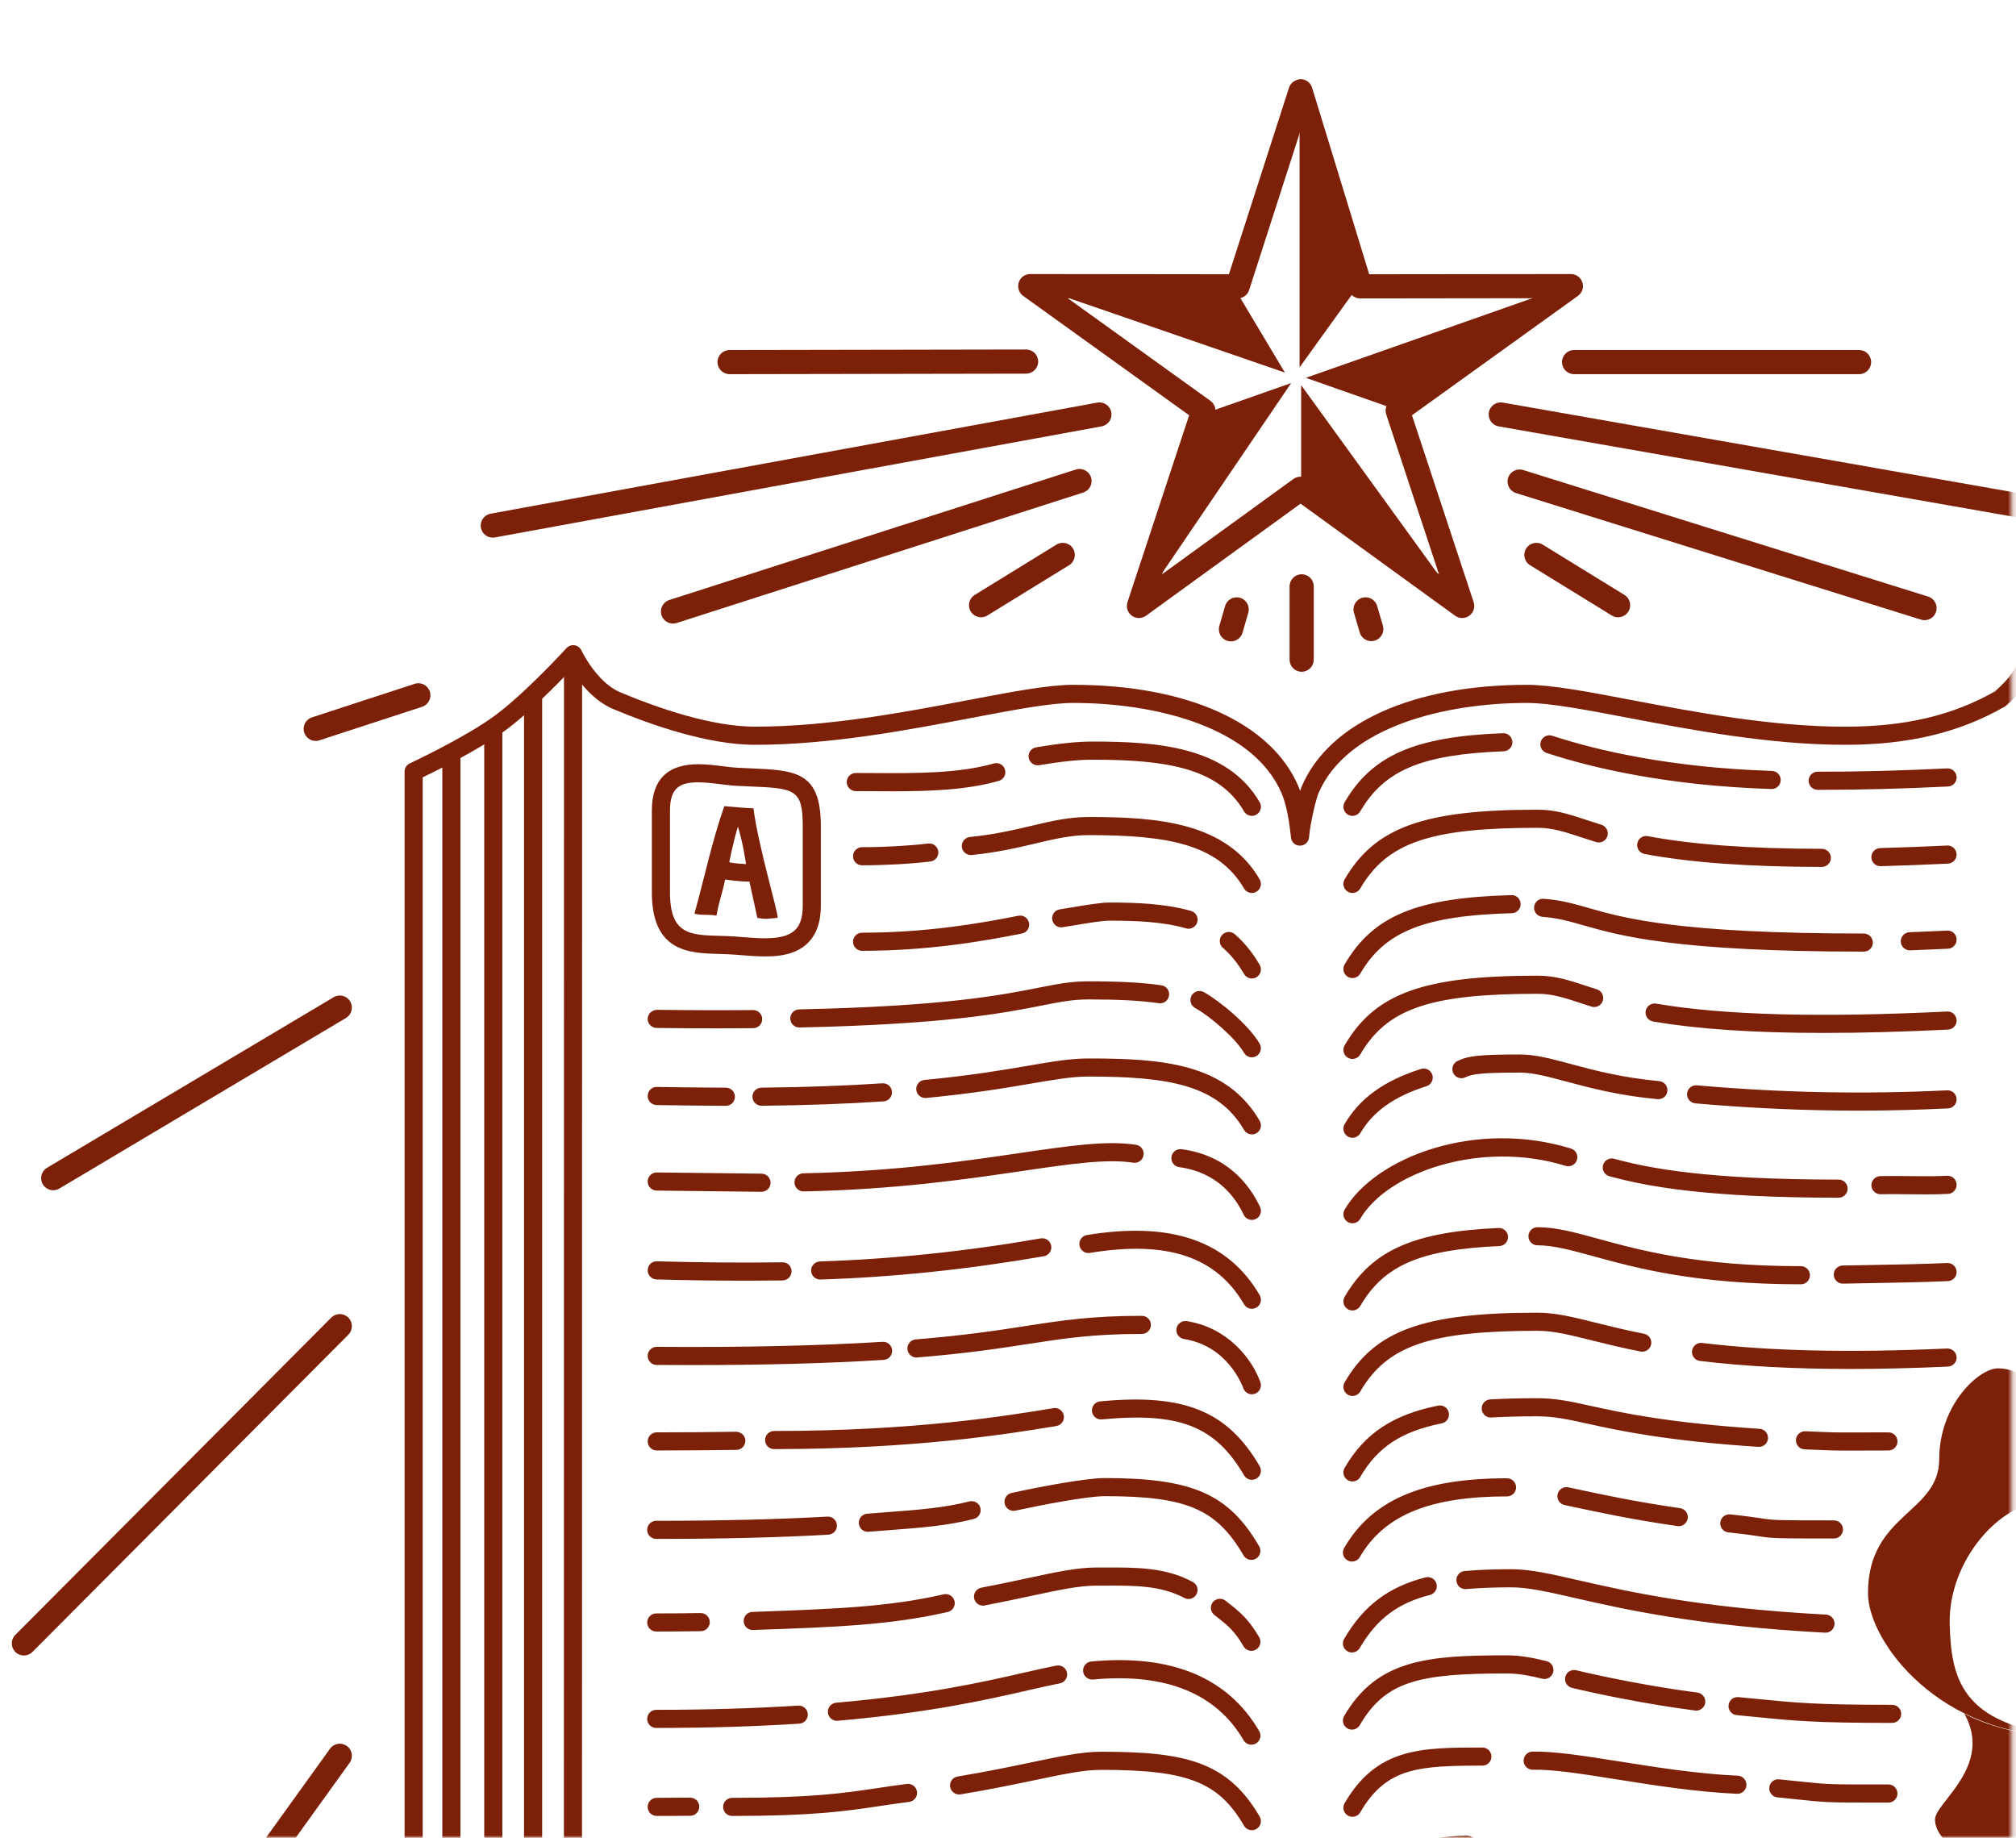 <svg width="373" height="340" viewBox="0 0 373 340" fill="none" xmlns="http://www.w3.org/2000/svg">
<mask id="mask0_2103_34" style="mask-type:luminance" maskUnits="userSpaceOnUse" x="0" y="0" width="373" height="340">
<path d="M372.211 0H0V340H372.211V0Z" fill="white"/>
</mask>
<g mask="url(#mask0_2103_34)">
<path d="M218.824 433.847H76.532C75.609 433.847 74.857 433.099 74.857 432.172V142.739C74.857 142.088 75.237 141.494 75.827 141.222C75.927 141.172 85.906 136.519 91.442 132.471C97.126 128.32 104.734 119.984 104.813 119.902C105.192 119.483 105.754 119.301 106.302 119.372C106.857 119.455 107.333 119.812 107.569 120.321C107.597 120.381 110.382 126.24 114.773 128.08C121.688 130.979 131.623 134.432 139.69 134.432C153.333 134.432 167.667 131.702 179.18 129.508C187.129 127.994 193.99 126.688 198.549 126.688C219.597 126.688 235.173 133.695 240.212 145.427C240.333 145.713 240.448 146.007 240.559 146.311C240.681 145.932 240.792 145.613 240.895 145.377C245.96 133.674 261.524 126.691 282.536 126.691C287.096 126.691 293.957 127.997 301.906 129.511C313.419 131.705 327.749 134.436 341.396 134.436C352.465 134.436 361.277 132.36 369.108 127.904C372.114 125.235 372.797 123.864 374.268 120.911C374.523 120.407 375.013 120.063 375.571 119.995C376.126 119.913 376.688 120.149 377.049 120.582C387.26 132.75 394.146 137.46 406.525 140.742C407.259 140.935 407.771 141.601 407.771 142.36V431.206C407.771 432.133 407.023 432.881 406.096 432.881H263.797C263.514 432.881 263.239 432.809 262.992 432.673C262.781 432.559 261.832 431.983 260.895 430.555H222.034C220.857 432.262 220.166 433.181 220.166 433.181C219.848 433.597 219.35 433.847 218.824 433.847ZM78.207 430.497H217.972C218.362 429.953 218.978 429.091 219.765 427.935C220.077 427.477 220.596 427.201 221.15 427.201H261.861C262.491 427.201 263.067 427.555 263.353 428.117C263.726 428.847 264.112 429.291 264.363 429.527H404.414V143.637C392.679 140.348 385.635 135.646 376.101 124.644C375.027 126.598 373.853 128.173 371.187 130.528C371.101 130.603 371.012 130.667 370.911 130.725C362.512 135.542 353.131 137.786 341.385 137.786C327.424 137.786 312.922 135.023 301.269 132.804C293.488 131.322 286.77 130.041 282.526 130.041C267.369 130.041 249.277 134.418 243.959 146.708C243.526 147.714 242.391 152.324 242.202 154.89C242.137 155.752 241.425 156.425 240.563 156.439C239.646 156.472 238.959 155.806 238.866 154.947C238.605 152.567 238.143 149.131 237.123 146.751C231.83 134.432 213.72 130.041 198.539 130.041C194.297 130.041 187.576 131.322 179.799 132.804C168.146 135.023 153.644 137.786 139.683 137.786C131.057 137.786 120.668 134.193 113.474 131.176C109.777 129.629 107.118 126.133 105.701 123.857C103.106 126.591 97.809 131.97 93.414 135.184C88.593 138.706 80.913 142.507 78.204 143.806V430.497H78.207Z" fill="#7C2007"/>
<path d="M240.924 529.201C239.696 529.201 238.698 528.21 238.691 526.982L238.601 514.037C238.594 512.806 239.585 511.797 240.82 511.789C240.824 511.789 240.831 511.789 240.835 511.789C242.062 511.789 243.061 512.781 243.068 514.008L243.157 526.953C243.164 528.185 242.173 529.194 240.938 529.201C240.935 529.201 240.928 529.201 240.924 529.201ZM153.301 494.693C153.029 494.693 152.753 494.643 152.485 494.535C151.336 494.084 150.774 492.789 151.221 491.64L159.66 470.166C160.111 469.017 161.411 468.452 162.556 468.903C163.705 469.354 164.27 470.649 163.819 471.798L155.38 493.272C155.033 494.156 154.192 494.693 153.301 494.693ZM328.547 494.22C327.667 494.22 326.829 493.694 326.479 492.828L322.409 482.832C321.944 481.691 322.495 480.388 323.637 479.923C324.775 479.464 326.081 480.005 326.547 481.15L330.616 491.146C331.081 492.288 330.53 493.591 329.388 494.056C329.113 494.167 328.83 494.22 328.547 494.22ZM70.724 458.953C70.337 458.953 69.951 458.853 69.593 458.646C68.53 458.023 68.175 456.652 68.798 455.589L75.68 443.879C76.307 442.812 77.674 442.462 78.737 443.084C79.8 443.707 80.158 445.078 79.531 446.141L72.649 457.851C72.234 458.56 71.49 458.953 70.724 458.953ZM410.355 454.372C409.564 454.372 408.798 453.95 408.394 453.209L403.652 444.53C403.061 443.446 403.458 442.089 404.539 441.499C405.62 440.905 406.976 441.306 407.571 442.387L412.313 451.065C412.903 452.15 412.506 453.506 411.425 454.097C411.085 454.283 410.72 454.372 410.355 454.372ZM240.924 451.66C239.7 451.66 238.705 450.675 238.691 449.451L238.601 441.545C238.587 440.311 239.575 439.301 240.809 439.287C240.82 439.287 240.827 439.287 240.835 439.287C242.059 439.287 243.053 440.271 243.068 441.495L243.157 449.401C243.172 450.636 242.184 451.645 240.949 451.66C240.942 451.66 240.931 451.66 240.924 451.66ZM21.474 384.583C21.023 384.583 20.565 384.447 20.171 384.161C19.169 383.441 18.943 382.045 19.663 381.043L61.06 323.512C61.78 322.51 63.176 322.284 64.178 323.004C65.18 323.723 65.405 325.119 64.686 326.121L23.288 383.652C22.855 384.261 22.168 384.583 21.474 384.583ZM466.065 378.033C465.41 378.033 464.762 377.747 464.318 377.196L460.564 372.504C459.795 371.541 459.948 370.135 460.911 369.365C461.874 368.592 463.28 368.75 464.05 369.712L467.804 374.404C468.574 375.367 468.42 376.774 467.457 377.543C467.049 377.872 466.555 378.033 466.065 378.033ZM4.416 306.265C3.847 306.265 3.275 306.047 2.842 305.613C1.968 304.744 1.965 303.327 2.835 302.453L61.289 243.759C62.159 242.882 63.573 242.882 64.45 243.751C65.323 244.621 65.326 246.035 64.457 246.912L6.002 305.606C5.562 306.047 4.989 306.265 4.416 306.265ZM480.785 302.893C480.252 302.893 479.715 302.704 479.285 302.317L457.708 282.812C456.792 281.985 456.724 280.572 457.55 279.659C458.377 278.743 459.791 278.675 460.704 279.501L482.281 299.007C483.197 299.833 483.265 301.247 482.439 302.16C482.002 302.647 481.393 302.893 480.785 302.893ZM9.846 220.191C9.083 220.191 8.343 219.801 7.924 219.1C7.294 218.04 7.641 216.669 8.7 216.04L61.73 184.484C62.789 183.851 64.16 184.201 64.79 185.261C65.42 186.32 65.072 187.691 64.013 188.321L10.987 219.876C10.63 220.091 10.236 220.191 9.846 220.191ZM461.144 210.886C460.747 210.886 460.346 210.779 459.981 210.56L418.404 185.207C417.352 184.566 417.019 183.192 417.66 182.136C418.304 181.08 419.678 180.751 420.73 181.392L462.307 206.745C463.359 207.386 463.692 208.76 463.051 209.816C462.633 210.507 461.895 210.886 461.144 210.886ZM58.412 137.07C57.471 137.07 56.597 136.472 56.29 135.528C55.907 134.354 56.547 133.094 57.718 132.711L76.715 126.509C77.885 126.126 79.148 126.763 79.531 127.937C79.914 129.111 79.274 130.37 78.103 130.753L59.106 136.956C58.877 137.034 58.645 137.07 58.412 137.07ZM423.45 135.52C423.236 135.52 423.021 135.488 422.806 135.424L396.114 127.393C394.933 127.038 394.264 125.793 394.618 124.612C394.973 123.431 396.218 122.765 397.399 123.116L424.091 131.147C425.272 131.501 425.941 132.747 425.587 133.928C425.297 134.898 424.409 135.52 423.45 135.52ZM240.835 124.275C239.603 124.275 238.601 123.277 238.601 122.042V108.471C238.601 107.236 239.6 106.237 240.835 106.237C242.069 106.237 243.068 107.236 243.068 108.471V122.042C243.068 123.277 242.066 124.275 240.835 124.275ZM227.75 118.653C227.546 118.653 227.335 118.624 227.127 118.563C225.943 118.22 225.259 116.981 225.603 115.797L226.669 112.114C227.013 110.929 228.247 110.249 229.436 110.589C230.62 110.933 231.304 112.171 230.96 113.356L229.894 117.039C229.611 118.019 228.72 118.653 227.75 118.653ZM253.715 118.61C252.749 118.61 251.858 117.976 251.571 116.999L250.512 113.36C250.168 112.175 250.848 110.937 252.033 110.589C253.218 110.246 254.456 110.926 254.803 112.111L255.863 115.75C256.206 116.935 255.526 118.173 254.341 118.52C254.134 118.581 253.923 118.61 253.715 118.61ZM124.519 115.36C123.574 115.36 122.697 114.755 122.393 113.807C122.017 112.633 122.661 111.377 123.839 110.997L199.054 86.861C200.228 86.489 201.488 87.133 201.863 88.307C202.239 89.481 201.595 90.737 200.421 91.116L125.206 115.253C124.977 115.324 124.744 115.36 124.519 115.36ZM356.077 114.734C355.858 114.734 355.633 114.702 355.411 114.63L280.493 91.217C279.315 90.848 278.66 89.595 279.029 88.418C279.394 87.244 280.64 86.582 281.828 86.954L356.746 110.368C357.923 110.736 358.578 111.989 358.21 113.166C357.909 114.122 357.025 114.734 356.077 114.734ZM299.379 114.197C298.978 114.197 298.574 114.09 298.209 113.864L283.088 104.559C282.039 103.911 281.71 102.537 282.357 101.485C283.005 100.432 284.38 100.107 285.432 100.755L300.553 110.06C301.601 110.708 301.931 112.082 301.283 113.134C300.861 113.818 300.127 114.197 299.379 114.197ZM181.517 114.197C180.765 114.197 180.035 113.818 179.613 113.134C178.969 112.082 179.295 110.708 180.343 110.06L195.464 100.755C196.516 100.11 197.891 100.436 198.539 101.485C199.183 102.537 198.857 103.911 197.808 104.559L182.687 113.864C182.319 114.09 181.914 114.197 181.517 114.197ZM91.174 99.463C90.114 99.463 89.177 98.707 88.98 97.63C88.758 96.417 89.56 95.254 90.773 95.032L203.016 74.481C204.229 74.256 205.392 75.061 205.614 76.275C205.836 77.488 205.034 78.651 203.821 78.873L91.578 99.423C91.442 99.452 91.306 99.463 91.174 99.463ZM394.761 99.463C394.633 99.463 394.504 99.452 394.371 99.427L277.283 78.88C276.069 78.665 275.257 77.509 275.468 76.292C275.679 75.076 276.842 74.267 278.052 74.478L395.141 95.028C396.354 95.243 397.167 96.399 396.955 97.616C396.766 98.7 395.824 99.463 394.761 99.463ZM134.987 69.22C133.756 69.22 132.757 68.222 132.754 66.991C132.75 65.756 133.749 64.757 134.984 64.754L189.845 64.657H189.849C191.08 64.657 192.079 65.656 192.082 66.887C192.086 68.122 191.087 69.12 189.852 69.124L134.991 69.22C134.991 69.22 134.991 69.22 134.987 69.22ZM343.965 69.22H291.237C290.006 69.22 289.004 68.222 289.004 66.987C289.004 65.752 290.006 64.754 291.237 64.754H343.965C345.197 64.754 346.199 65.752 346.199 66.987C346.199 68.222 345.2 69.22 343.965 69.22Z" fill="#7C2007"/>
<path d="M221.15 430.358C220.907 430.358 220.656 430.304 220.424 430.189C219.59 429.785 219.243 428.787 219.644 427.953C219.955 427.308 220.205 426.593 220.452 425.612C216.555 422.541 210.109 420.662 203.316 420.662C201.903 420.662 199.176 421.002 195.049 421.514C180.762 423.289 147.299 427.448 83.511 427.448C82.584 427.448 81.836 426.7 81.836 425.773V140.026C81.836 139.099 82.584 138.351 83.511 138.351C84.438 138.351 85.186 139.099 85.186 140.026V424.098C147.682 424.027 180.533 419.943 194.634 418.189C199.036 417.642 201.695 417.312 203.313 417.312C211.351 417.312 219.064 419.782 223.437 423.758C223.881 424.163 224.074 424.771 223.949 425.354C223.566 427.119 223.18 428.332 222.657 429.413C222.371 430.011 221.773 430.358 221.15 430.358ZM261.789 430.308C261.177 430.308 260.59 429.975 260.297 429.395C259.896 428.608 259.674 427.731 259.445 426.797C259.338 426.371 259.23 425.927 259.094 425.48C258.908 424.868 259.091 424.202 259.563 423.765C264.609 419.105 270.282 417.119 278.535 417.119C283.549 417.119 290.224 417.785 299.461 418.705C319.264 420.677 349.069 423.64 396.665 423.708V290.85C396.665 289.923 397.413 289.175 398.34 289.175C399.267 289.175 400.015 289.923 400.015 290.85V425.387C400.015 426.313 399.267 427.061 398.34 427.061C349.602 427.061 319.231 424.037 299.132 422.04C289.991 421.131 283.385 420.473 278.539 420.473C271.528 420.473 266.825 421.958 262.595 425.562C262.63 425.705 262.666 425.848 262.702 425.988C262.884 426.729 263.06 427.427 263.285 427.87C263.708 428.693 263.378 429.703 262.555 430.125C262.305 430.25 262.043 430.308 261.789 430.308ZM91.267 420.859C90.34 420.859 89.592 420.111 89.592 419.184V135.764C89.592 134.837 90.34 134.089 91.267 134.089C92.194 134.089 92.942 134.837 92.942 135.764V417.506C150.395 417.416 176.814 412.724 192.662 409.915C199.523 408.698 204.476 407.817 209.132 407.817C215.957 407.817 224.615 413.444 226.916 418.05C227.331 418.876 226.995 419.882 226.168 420.297C225.334 420.712 224.332 420.376 223.92 419.549C222.306 416.317 214.884 411.171 209.136 411.171C204.773 411.171 199.941 412.03 193.249 413.218C177.136 416.071 150.176 420.859 91.267 420.859ZM256.432 420.473C256.181 420.473 255.923 420.415 255.684 420.294C254.857 419.879 254.52 418.876 254.936 418.046C257.237 413.44 265.894 407.814 272.719 407.814C278.557 407.814 284.125 408.633 291.831 409.768C308.419 412.209 333.4 415.884 389.296 415.956V136.54C389.296 135.613 390.044 134.865 390.971 134.865C391.898 134.865 392.646 135.613 392.646 136.54V417.635C392.646 418.561 391.898 419.309 390.971 419.309C333.655 419.309 308.19 415.562 291.341 413.086C283.775 411.973 278.31 411.167 272.716 411.167C266.968 411.167 259.545 416.314 257.931 419.546C257.638 420.133 257.047 420.473 256.432 420.473ZM249.259 416.4C249.009 416.4 248.751 416.343 248.511 416.221C247.685 415.806 247.348 414.804 247.763 413.973C248.515 412.47 255.626 399.282 273.492 399.282C282.551 399.282 289.125 400.452 297.45 401.93C309.311 404.042 325.552 406.926 358.868 407.878C359.795 407.903 360.522 408.676 360.493 409.6C360.464 410.527 359.666 411.311 358.772 411.225C325.208 410.269 308.827 407.356 296.863 405.23C288.703 403.78 282.254 402.632 273.492 402.632C260.615 402.632 253.143 410.702 250.759 415.473C250.462 416.06 249.871 416.4 249.259 416.4ZM231.812 416.01C231.196 416.01 230.606 415.67 230.312 415.083C228.852 412.162 222.954 402.632 208.356 402.632C199.627 402.632 193.195 404.024 185.057 405.788C170.05 409.038 149.5 413.49 98.632 413.49C97.705 413.49 96.957 412.742 96.957 411.815V129.171C96.957 128.244 97.705 127.496 98.632 127.496C99.559 127.496 100.307 128.244 100.307 129.171V410.14C149.596 410.044 169.656 405.699 184.348 402.517C192.683 400.713 199.269 399.285 208.356 399.285C224.876 399.285 231.633 410.233 233.308 413.587C233.723 414.413 233.387 415.419 232.56 415.834C232.32 415.956 232.066 416.01 231.812 416.01ZM241.099 415.043C241.042 415.043 240.985 415.043 240.924 415.043C240.244 415.043 239.603 414.625 239.353 413.948C235.692 403.992 223.298 393.333 210.685 393.333C199.397 393.333 190.987 395.363 180.343 397.936C164.506 401.762 144.793 406.518 106.001 406.518C105.557 406.518 105.132 406.339 104.817 406.028C104.502 405.713 104.326 405.287 104.326 404.843L104.351 122.586C104.351 121.659 105.103 120.911 106.026 120.911C106.953 120.911 107.701 121.663 107.701 122.586L107.676 403.165C144.965 403.029 164.12 398.405 179.556 394.679C189.988 392.16 199 389.984 210.685 389.984C223.702 389.984 235.781 399.568 241.013 409.478C246.232 399.568 258.25 389.984 271.17 389.984C282.415 389.984 291.019 392.117 300.986 394.586C316.458 398.419 335.662 403.179 374.179 402.059V121.806C374.179 120.879 374.927 120.131 375.854 120.131C376.781 120.131 377.529 120.879 377.529 121.806V403.677C377.529 404.582 376.813 405.323 375.908 405.352C335.856 406.672 316.068 401.773 300.181 397.836C290.428 395.42 282.007 393.333 271.173 393.333C258.257 393.333 246.325 404.035 242.678 413.948C242.42 414.621 241.779 415.043 241.099 415.043ZM383.216 409.904C382.289 409.904 381.541 409.156 381.541 408.229L381.566 129.268C381.566 128.341 382.314 127.593 383.241 127.593C384.168 127.593 384.916 128.345 384.916 129.268L384.891 408.229C384.891 409.156 384.139 409.904 383.216 409.904ZM398.362 257.051C397.435 257.051 396.687 256.303 396.687 255.376L396.662 140.416C396.662 139.493 397.41 138.741 398.337 138.741C399.264 138.741 400.012 139.489 400.012 140.416L400.037 255.376C400.037 256.299 399.285 257.051 398.362 257.051Z" fill="#7C2007"/>
<path d="M141.494 176.932C139.973 176.932 138.437 176.811 136.956 176.689L135.732 176.592C134.858 176.528 133.971 176.503 133.087 176.481C127.482 176.328 120.51 176.141 120.607 164.828V149.915C120.607 144.253 123.495 141.379 129.186 141.379C130.753 141.379 132.385 141.583 133.82 141.762C134.801 141.884 135.732 141.998 136.512 142.038L138.641 142.131C147.173 142.492 151.873 142.689 151.873 152.821V167.552C151.873 176.932 144.06 176.932 141.494 176.932ZM129.189 144.729C125.961 144.729 123.96 145.595 123.96 149.915V164.843C123.892 172.881 127.586 172.981 133.18 173.132C134.114 173.157 135.055 173.182 135.979 173.25L137.224 173.346C138.641 173.461 140.109 173.579 141.494 173.579C146.619 173.579 148.523 171.947 148.523 167.552V152.821C148.523 145.903 146.995 145.835 138.502 145.477L136.354 145.38C135.445 145.337 134.457 145.212 133.409 145.083C132.002 144.912 130.549 144.729 129.189 144.729ZM136.53 152.921C135.656 155.731 134.93 159.514 134.93 159.514C134.93 159.514 135.864 159.768 138.033 159.854C138.033 159.85 137.5 156.021 136.53 152.921ZM134.01 149.138C136.53 149.332 137.016 149.428 139.404 149.55C140.305 156.561 143.884 168.372 143.884 169.8C142.156 169.911 141.848 170.14 140.119 169.8L138.663 163.096C136.737 163.096 134.157 162.71 134.157 162.71C133.556 165.709 133.14 166.199 132.557 169.399C131.394 169.109 129.651 169.402 128.488 169.009C130.592 161.425 131.605 156.089 134.01 149.138Z" fill="#7C2007"/>
<path d="M237.732 68.927L191.592 53.029H228.229L237.732 68.927ZM240.448 17.748V67.957L251.4 52.739L240.448 17.748ZM238.895 70.863L222.9 76.486L211.093 111.796L238.895 70.863ZM240.738 71.253V89.671L270.01 111.674L240.738 71.253ZM289.88 52.933L241.611 69.897L257.895 75.616L289.88 52.933Z" fill="#7C2007"/>
<path d="M210.725 114.333C210.263 114.333 209.801 114.19 209.408 113.904C208.628 113.331 208.302 112.322 208.606 111.398L220.016 76.822L189.308 54.74C188.521 54.175 188.192 53.165 188.489 52.242C188.786 51.319 189.645 50.696 190.615 50.696C190.615 50.696 190.615 50.696 190.618 50.696L227.371 50.739L238.505 16.188C238.802 15.261 239.754 14.692 240.645 14.642C241.622 14.649 242.477 15.289 242.764 16.22L253.329 50.739L290.643 50.696C290.643 50.696 290.643 50.696 290.646 50.696C291.616 50.696 292.475 51.319 292.772 52.242C293.069 53.165 292.74 54.175 291.949 54.74L261.242 76.822L272.655 111.398C272.959 112.318 272.633 113.331 271.853 113.904C271.069 114.473 270.01 114.476 269.223 113.907L240.631 93.174L212.038 113.907C211.645 114.19 211.187 114.333 210.725 114.333ZM197.554 55.169L223.953 74.152C224.744 74.721 225.076 75.738 224.769 76.665L215.012 106.227L239.313 88.608C240.097 88.042 241.153 88.042 241.937 88.608L266.238 106.227L256.478 76.665C256.17 75.738 256.503 74.721 257.294 74.152L283.696 55.169L251.675 55.209C251.675 55.209 251.675 55.209 251.672 55.209C250.691 55.209 249.821 54.568 249.535 53.63L240.566 24.326L231.114 53.663C230.817 54.583 229.958 55.209 228.988 55.209C228.988 55.209 228.988 55.209 228.985 55.209L197.554 55.169Z" fill="#7C2007"/>
<path d="M250.226 385.42C249.939 385.42 249.649 385.345 249.385 385.191C248.587 384.726 248.315 383.699 248.783 382.901C250.984 379.129 253.515 376.67 256.747 375.156C257.588 374.766 258.583 375.127 258.976 375.965C259.37 376.802 259.005 377.801 258.167 378.191C255.58 379.401 253.518 381.433 251.679 384.587C251.364 385.123 250.802 385.42 250.226 385.42ZM350.111 347.634C349.441 347.634 348.582 347.62 347.111 347.577C346.184 347.552 345.458 346.779 345.487 345.855C345.515 344.928 346.303 344.159 347.208 344.23C349.745 344.302 350.354 344.291 351.46 344.266C352.24 344.248 353.249 344.227 355.304 344.227C356.231 344.227 356.979 344.975 356.979 345.902C356.979 346.829 356.231 347.577 355.304 347.577C353.289 347.577 352.297 347.598 351.531 347.616C351.037 347.627 350.629 347.634 350.111 347.634ZM165.233 146.383C164.041 146.383 162.853 146.375 161.668 146.368C160.544 146.361 159.435 146.354 158.34 146.354C157.413 146.354 156.665 145.606 156.665 144.679C156.665 143.752 157.413 143.004 158.34 143.004C159.439 143.004 160.555 143.011 161.686 143.018C169.374 143.058 177.33 143.108 183.876 141.24C184.767 140.985 185.694 141.501 185.944 142.392C186.198 143.283 185.683 144.21 184.792 144.461C178.836 146.161 172.015 146.383 165.233 146.383ZM159.503 160.079C158.576 160.079 157.828 159.331 157.828 158.404C157.828 157.477 158.576 156.729 159.503 156.729C163.597 156.729 168.171 156.475 171.739 156.049C172.648 155.935 173.489 156.593 173.6 157.513C173.711 158.433 173.053 159.263 172.137 159.374C168.443 159.818 163.719 160.079 159.503 160.079ZM231.622 150.931C231.046 150.931 230.484 150.634 230.173 150.101C225.527 142.141 216.007 140.542 202.153 140.542C199.533 140.542 196.481 140.857 192.261 141.558C191.352 141.705 190.486 141.096 190.332 140.18C190.178 139.268 190.797 138.405 191.71 138.251C196.119 137.517 199.344 137.188 202.153 137.188C213.942 137.188 227.027 138.054 233.068 148.408C233.533 149.206 233.265 150.233 232.467 150.699C232.199 150.856 231.909 150.931 231.622 150.931ZM159.503 175.898C158.576 175.898 157.828 175.15 157.828 174.223C157.828 173.296 158.576 172.548 159.503 172.548C171.21 172.548 181.105 170.873 188.417 169.413C189.333 169.234 190.207 169.821 190.389 170.727C190.572 171.632 189.981 172.516 189.076 172.699C181.61 174.191 171.503 175.898 159.503 175.898ZM231.622 165.197C231.046 165.197 230.484 164.9 230.173 164.367C225.356 156.114 215.968 154.496 201.377 154.496C198.134 154.496 195.124 155.205 191.638 156.028C188.324 156.812 184.57 157.696 179.792 158.175C178.883 158.261 178.053 157.595 177.96 156.676C177.867 155.756 178.539 154.936 179.459 154.843C184.012 154.389 187.655 153.526 190.869 152.767C194.559 151.898 197.744 151.146 201.377 151.146C214.007 151.146 226.855 152.037 233.065 162.677C233.53 163.476 233.261 164.503 232.463 164.968C232.199 165.125 231.909 165.197 231.622 165.197ZM221.519 170.608C221.78 169.721 221.268 168.79 220.381 168.533C215.664 167.155 210.088 166.969 205.256 166.969C203.653 166.969 200.843 167.441 198.367 167.856C197.493 168.003 196.699 168.135 196.098 168.225C195.181 168.357 194.548 169.205 194.68 170.122C194.813 171.038 195.668 171.675 196.577 171.539C197.2 171.449 198.016 171.313 198.921 171.16C201.037 170.805 203.932 170.319 205.256 170.319C209.852 170.319 215.131 170.487 219.443 171.747C219.601 171.793 219.758 171.815 219.912 171.815C220.635 171.811 221.304 171.339 221.519 170.608ZM232.463 180.787C233.261 180.322 233.533 179.295 233.065 178.496C231.733 176.217 230.227 174.363 228.455 172.82C227.761 172.215 226.701 172.287 226.093 172.985C225.484 173.683 225.56 174.739 226.257 175.347C227.746 176.643 229.028 178.224 230.169 180.182C230.481 180.715 231.043 181.012 231.619 181.012C231.909 181.016 232.199 180.944 232.463 180.787ZM140.896 220.481C140.889 220.481 140.882 220.481 140.875 220.481L121.487 220.256C120.564 220.245 119.82 219.486 119.83 218.559C119.841 217.643 120.589 216.902 121.505 216.902C121.512 216.902 121.52 216.902 121.527 216.902L140.914 217.128C141.837 217.138 142.578 217.897 142.571 218.824C142.56 219.744 141.812 220.481 140.896 220.481ZM231.622 209.862C231.046 209.862 230.484 209.565 230.173 209.032C225.331 200.732 216.319 199.161 201.377 199.161C198.37 199.161 195.239 199.698 190.905 200.439C186.102 201.259 180.125 202.282 171.353 203.12C170.444 203.213 169.613 202.533 169.528 201.613C169.438 200.693 170.115 199.873 171.034 199.788C179.685 198.964 185.593 197.952 190.343 197.139C194.838 196.37 198.088 195.815 201.38 195.815C215.037 195.815 226.848 196.681 233.068 207.346C233.533 208.144 233.265 209.172 232.467 209.637C232.199 209.791 231.909 209.862 231.622 209.862ZM231.622 195.597C231.046 195.597 230.484 195.3 230.173 194.766C228.612 192.089 223.938 188.038 221.111 186.467C220.302 186.016 220.012 184.999 220.46 184.191C220.911 183.382 221.931 183.092 222.736 183.539C225.678 185.175 231.028 189.595 233.061 193.077C233.526 193.875 233.258 194.902 232.46 195.368C232.199 195.521 231.909 195.597 231.622 195.597ZM147.889 190.085C146.98 190.085 146.236 189.359 146.214 188.446C146.196 187.523 146.927 186.757 147.853 186.735C174.778 186.159 185.211 184.097 192.114 182.734C195.615 182.043 198.145 181.542 201.373 181.542C207.182 181.542 211.351 181.768 214.884 182.279C215.8 182.412 216.433 183.26 216.301 184.176C216.168 185.092 215.324 185.729 214.404 185.593C211.033 185.107 207.013 184.892 201.369 184.892C198.467 184.892 196.073 185.364 192.759 186.019C185.74 187.404 175.136 189.498 147.918 190.081C147.914 190.085 147.904 190.085 147.889 190.085ZM139.361 190.21C140.284 190.203 141.028 189.448 141.021 188.521C141.014 187.601 140.266 186.86 139.346 186.86C139.343 186.86 139.336 186.86 139.332 186.86C133.799 186.907 127.808 186.893 121.527 186.817C120.639 186.86 119.845 187.548 119.83 188.475C119.82 189.398 120.56 190.157 121.487 190.171C125.371 190.217 129.143 190.239 132.768 190.239C135.027 190.235 137.228 190.228 139.361 190.21ZM148.705 220.409C165.766 220.059 178.704 218.162 189.097 216.637C198.195 215.302 204.769 214.34 209.673 215.098C210.589 215.241 211.444 214.615 211.584 213.699C211.727 212.786 211.101 211.931 210.184 211.788C204.784 210.95 197.998 211.945 188.611 213.323C178.307 214.833 165.487 216.712 148.634 217.06C147.707 217.077 146.973 217.843 146.995 218.767C147.012 219.679 147.76 220.409 148.669 220.409C148.684 220.409 148.695 220.409 148.705 220.409ZM231.619 225.681C230.992 225.681 230.388 225.327 230.105 224.722C228.448 221.208 225.033 216.831 218.18 215.921C217.264 215.8 216.619 214.959 216.741 214.039C216.863 213.123 217.704 212.482 218.624 212.6C226.973 213.71 231.125 219.028 233.136 223.291C233.53 224.128 233.172 225.127 232.338 225.52C232.102 225.631 231.859 225.681 231.619 225.681ZM134.304 204.573C134.3 204.573 134.293 204.573 134.289 204.573L133.23 204.565C129.959 204.54 124.376 204.497 121.473 204.433C120.55 204.415 119.816 203.646 119.834 202.722C119.855 201.799 120.628 201.033 121.545 201.083C124.436 201.148 129.998 201.187 133.255 201.212L134.314 201.219C135.238 201.226 135.982 201.981 135.975 202.908C135.968 203.832 135.22 204.573 134.304 204.573ZM137.739 236.923C132.568 236.923 127.121 236.848 121.462 236.694C120.539 236.669 119.809 235.899 119.834 234.972C119.859 234.049 120.607 233.297 121.555 233.344C129.808 233.566 137.611 233.627 144.751 233.523C145.724 233.494 146.436 234.249 146.451 235.173C146.465 236.1 145.724 236.858 144.801 236.873C142.51 236.905 140.155 236.923 137.739 236.923ZM140.892 204.565C139.976 204.565 139.228 203.825 139.217 202.908C139.207 201.985 139.951 201.226 140.875 201.216C148.938 201.133 156.468 200.865 163.25 200.41C164.199 200.353 164.972 201.047 165.032 201.971C165.093 202.894 164.395 203.692 163.472 203.753C156.629 204.211 149.035 204.483 140.907 204.565C140.903 204.565 140.896 204.565 140.892 204.565ZM127.997 252.538C125.868 252.538 123.699 252.531 121.495 252.513C120.568 252.505 119.823 251.75 119.83 250.827C119.837 249.907 120.585 249.163 121.505 249.163C121.509 249.163 121.512 249.163 121.516 249.163C137.539 249.281 151.593 248.966 163.286 248.232C164.206 248.175 165.004 248.873 165.061 249.8C165.118 250.723 164.417 251.518 163.493 251.575C153.34 252.216 141.422 252.538 127.997 252.538ZM231.622 242.123C231.046 242.123 230.484 241.826 230.173 241.293C225.019 232.46 215.954 229.436 201.649 231.787C200.736 231.941 199.873 231.318 199.723 230.405C199.573 229.493 200.192 228.63 201.105 228.48C216.745 225.917 227.199 229.55 233.065 239.603C233.53 240.401 233.261 241.429 232.463 241.894C232.199 242.048 231.909 242.123 231.622 242.123ZM151.751 236.712C150.849 236.712 150.105 235.996 150.076 235.09C150.047 234.167 150.774 233.394 151.697 233.362C164.957 232.943 178.704 231.511 192.558 229.103C193.467 228.949 194.337 229.554 194.494 230.466C194.652 231.379 194.043 232.245 193.131 232.403C179.123 234.836 165.215 236.286 151.801 236.708C151.787 236.712 151.769 236.712 151.751 236.712ZM169.696 251.128C178.933 250.376 184.942 249.445 190.246 248.629C196.953 247.595 202.253 246.776 211.262 246.776C212.189 246.776 212.937 246.028 212.937 245.101C212.937 244.174 212.189 243.426 211.262 243.426C201.996 243.426 196.584 244.26 189.734 245.319C184.488 246.128 178.539 247.048 169.424 247.788C168.504 247.864 167.817 248.672 167.892 249.596C167.964 250.473 168.697 251.135 169.56 251.135C169.606 251.131 169.649 251.131 169.696 251.128ZM121.509 268.332C120.582 268.332 119.834 267.584 119.834 266.657C119.834 265.73 120.582 264.982 121.509 264.982C126.62 264.982 131.566 264.946 136.208 264.871C137.156 264.924 137.893 265.594 137.908 266.521C137.922 267.448 137.185 268.206 136.258 268.221C131.598 268.292 126.634 268.332 121.509 268.332ZM143.229 268.081C142.303 268.081 141.555 267.333 141.555 266.406C141.555 265.479 142.303 264.731 143.229 264.731C169.241 264.731 186.438 261.9 194.705 260.537L194.902 260.504C195.808 260.354 196.677 260.973 196.828 261.886C196.978 262.799 196.359 263.661 195.446 263.811L195.249 263.844C186.896 265.218 169.513 268.081 143.229 268.081ZM231.619 257.938C230.935 257.938 230.291 257.516 230.044 256.832C229.754 256.031 226.984 248.959 219.064 247.717C218.151 247.574 217.525 246.718 217.668 245.802C217.811 244.889 218.667 244.27 219.583 244.406C227.041 245.577 231.576 251.217 233.193 255.694C233.508 256.564 233.057 257.523 232.188 257.838C232.002 257.91 231.808 257.938 231.619 257.938ZM232.463 273.532C233.261 273.067 233.533 272.039 233.065 271.241C227.102 261.023 219.103 257.77 203.545 259.252C202.626 259.341 201.949 260.157 202.035 261.077C202.125 261.997 202.948 262.677 203.86 262.587C218.23 261.224 224.865 263.833 230.173 272.931C230.484 273.464 231.046 273.761 231.622 273.761C231.909 273.757 232.199 273.686 232.463 273.532ZM153.265 283.914C154.188 283.861 154.893 283.073 154.843 282.146C154.789 281.223 153.999 280.511 153.075 280.568C143.952 281.083 133.301 281.345 121.416 281.345C120.489 281.345 119.741 282.093 119.741 283.02C119.741 283.947 120.489 284.695 121.416 284.695C133.366 284.698 144.081 284.433 153.265 283.914ZM160.72 283.374C162.144 283.252 163.544 283.145 164.925 283.041C170.254 282.64 175.286 282.264 180.186 281.001C181.08 280.768 181.621 279.856 181.388 278.961C181.156 278.066 180.243 277.526 179.348 277.759C174.739 278.947 169.85 279.315 164.671 279.705C163.279 279.809 161.865 279.917 160.43 280.038C159.507 280.117 158.827 280.929 158.905 281.853C158.98 282.726 159.714 283.385 160.573 283.385C160.623 283.377 160.673 283.377 160.72 283.374ZM121.419 301.831C120.492 301.831 119.744 301.083 119.744 300.156C119.744 299.229 120.492 298.481 121.419 298.481C124.261 298.481 126.992 298.456 129.622 298.413C130.542 298.398 131.312 299.136 131.326 300.059C131.34 300.986 130.603 301.745 129.68 301.763C127.031 301.805 124.279 301.831 121.419 301.831ZM231.529 288.574C230.953 288.574 230.391 288.277 230.08 287.744C225.062 279.144 219.54 276.789 204.387 276.789C201.033 276.789 192.121 278.539 187.877 279.466C186.971 279.659 186.08 279.09 185.883 278.184C185.687 277.283 186.259 276.388 187.165 276.191C191.853 275.167 200.754 273.439 204.387 273.439C220.653 273.439 227.331 276.388 232.972 286.058C233.437 286.856 233.168 287.883 232.37 288.349C232.109 288.499 231.819 288.574 231.529 288.574ZM139.328 301.551L139.826 301.533C154.857 300.993 164.785 300.632 175.347 298.216C176.249 298.008 176.814 297.113 176.607 296.208C176.399 295.306 175.504 294.741 174.599 294.948C164.349 297.292 154.543 297.647 139.704 298.184L139.207 298.201C138.283 298.234 137.56 299.01 137.593 299.937C137.625 300.843 138.369 301.551 139.264 301.551C139.289 301.555 139.311 301.555 139.328 301.551ZM121.419 319.664C120.492 319.664 119.744 318.916 119.744 317.989C119.744 317.063 120.492 316.315 121.419 316.315C130.76 316.315 139.597 316.05 147.678 315.531C148.627 315.506 149.4 316.171 149.457 317.095C149.518 318.018 148.816 318.813 147.893 318.873C139.736 319.4 130.828 319.664 121.419 319.664ZM154.843 318.344C153.984 318.344 153.254 317.685 153.179 316.816C153.097 315.896 153.78 315.08 154.7 315.001C171.553 313.53 181.947 311.157 189.534 309.421C191.742 308.92 193.685 308.473 195.45 308.129C196.363 307.968 197.239 308.545 197.415 309.454C197.59 310.359 197 311.24 196.091 311.419C194.355 311.755 192.447 312.192 190.278 312.689C182.594 314.443 172.072 316.848 154.99 318.337C154.94 318.34 154.893 318.344 154.843 318.344ZM231.529 305.399C230.953 305.399 230.391 305.102 230.08 304.568C228.405 301.695 227.177 300.728 225.144 299.128L224.672 298.756C223.945 298.184 223.824 297.128 224.4 296.405C224.976 295.678 226.032 295.557 226.751 296.129L227.217 296.498C229.317 298.151 230.978 299.458 232.975 302.883C233.44 303.681 233.172 304.708 232.37 305.173C232.109 305.324 231.816 305.399 231.529 305.399ZM181.875 297.042C181.088 297.042 180.386 296.484 180.232 295.682C180.057 294.773 180.655 293.896 181.564 293.721C184.774 293.109 187.562 292.507 190.028 291.978C195.403 290.825 199.29 289.988 202.84 289.988L204.286 289.984C210.392 289.966 215.66 289.952 220.696 292.665C221.508 293.105 221.816 294.121 221.376 294.934C220.939 295.746 219.923 296.058 219.107 295.614C214.819 293.305 209.948 293.316 204.297 293.334L202.84 293.338C199.648 293.338 195.908 294.139 190.733 295.249C188.242 295.782 185.429 296.387 182.193 297.006C182.083 297.035 181.979 297.042 181.875 297.042ZM232.374 322.538C233.172 322.073 233.444 321.046 232.979 320.248C227.184 310.316 216.737 305.986 201.91 307.371C200.99 307.457 200.314 308.273 200.4 309.196C200.485 310.116 201.301 310.789 202.225 310.706C215.635 309.461 225.008 313.229 230.087 321.937C230.398 322.47 230.96 322.767 231.536 322.767C231.816 322.767 232.109 322.692 232.374 322.538ZM127.729 335.913C128.652 335.902 129.393 335.143 129.383 334.216C129.372 333.289 128.627 332.581 127.686 332.559C125.682 332.584 123.624 332.595 121.505 332.595C120.578 332.595 119.83 333.343 119.83 334.27C119.83 335.197 120.578 335.945 121.505 335.945C123.638 335.949 125.711 335.934 127.729 335.913ZM162.813 334.109C164.517 333.855 166.253 333.594 168.214 333.347C169.13 333.229 169.782 332.391 169.664 331.475C169.549 330.559 168.712 329.907 167.792 330.025C165.805 330.276 164.045 330.541 162.32 330.799C156.124 331.725 150.276 332.599 135.467 332.599C134.54 332.599 133.792 333.347 133.792 334.274C133.792 335.201 134.54 335.949 135.467 335.949C150.523 335.949 156.493 335.054 162.813 334.109ZM232.463 338.357C233.261 337.892 233.533 336.865 233.065 336.067C227.077 325.802 219.168 324.07 203.703 324.07C200.196 324.07 196.273 324.89 190.844 326.028C187.204 326.79 182.673 327.739 177.176 328.651C176.263 328.801 175.648 329.664 175.798 330.577C175.952 331.489 176.818 332.105 177.723 331.955C183.289 331.031 187.859 330.076 191.527 329.306C196.76 328.211 200.539 327.42 203.699 327.42C219.747 327.42 225.434 329.643 230.169 337.752C230.481 338.286 231.043 338.583 231.619 338.583C231.909 338.586 232.199 338.511 232.463 338.357ZM231.622 384.49C231.046 384.49 230.484 384.193 230.173 383.66L229.869 383.137C228.53 380.807 227.009 378.166 222.525 376.563C221.651 376.251 221.2 375.292 221.512 374.422C221.823 373.553 222.782 373.098 223.652 373.409C229.3 375.428 231.307 378.917 232.775 381.469L233.065 381.974C233.53 382.772 233.261 383.796 232.463 384.264C232.199 384.418 231.909 384.49 231.622 384.49ZM263.321 375.732C262.62 375.732 261.965 375.288 261.732 374.587C261.439 373.71 261.915 372.762 262.791 372.468C264.42 371.924 265.486 371.538 266.249 371.259C268.396 370.475 268.579 370.443 271.077 370.443C272.004 370.443 272.752 371.191 272.752 372.117C272.752 373.044 272.004 373.792 271.077 373.792C269.072 373.792 269.072 373.792 267.401 374.404C266.617 374.691 265.526 375.092 263.854 375.646C263.675 375.704 263.496 375.732 263.321 375.732ZM166.428 367.98C165.576 367.98 164.85 367.332 164.764 366.47C164.675 365.55 165.347 364.731 166.267 364.637L167.259 364.544C169.556 364.333 171.729 364.129 173.876 363.213C174.724 362.848 175.712 363.242 176.073 364.09C176.439 364.942 176.045 365.926 175.193 366.291C172.559 367.418 170.021 367.651 167.563 367.88L166.593 367.973C166.539 367.977 166.482 367.98 166.428 367.98ZM231.622 354.405C231.046 354.405 230.484 354.108 230.173 353.575C225.495 345.558 216.977 344.538 212.303 344.663C211.387 344.624 210.61 343.955 210.589 343.028C210.567 342.101 211.297 341.335 212.221 341.313C221.401 341.095 229.017 344.943 233.065 351.889C233.53 352.687 233.261 353.711 232.463 354.18C232.199 354.33 231.909 354.405 231.622 354.405ZM140.037 352.795C139.132 352.795 138.387 352.072 138.362 351.163C138.337 350.236 139.071 349.47 139.994 349.445C144.586 349.33 149.038 349.141 153.233 348.887C154.156 348.854 154.951 349.534 155.008 350.458C155.065 351.381 154.36 352.176 153.437 352.233C149.206 352.491 144.711 352.68 140.08 352.798C140.066 352.795 140.051 352.795 140.037 352.795ZM231.644 370.224C231.068 370.224 230.506 369.927 230.194 369.394C225.252 360.919 219.225 359.992 207.579 359.992C204.49 359.992 199.856 361.112 193.99 362.529C190.439 363.385 186.42 364.358 181.868 365.3C180.955 365.489 180.075 364.906 179.889 364C179.703 363.095 180.282 362.207 181.191 362.021C185.69 361.091 189.681 360.124 193.206 359.276C199.526 357.748 204.097 356.646 207.583 356.646C219.092 356.646 227.084 357.415 233.093 367.712C233.559 368.51 233.29 369.537 232.488 370.002C232.22 370.149 231.93 370.224 231.644 370.224ZM160.176 351.546C159.328 351.546 158.601 350.905 158.512 350.043C158.419 349.123 159.088 348.3 160.008 348.207C175.494 346.617 184.777 344.552 191.56 343.046C196.563 341.933 200.178 341.131 203.728 341.131C204.655 341.131 205.403 341.879 205.403 342.806C205.403 343.733 204.655 344.481 203.728 344.481C200.543 344.481 197.078 345.25 192.286 346.317C185.425 347.841 176.027 349.932 160.351 351.542C160.29 351.542 160.233 351.546 160.176 351.546ZM181.098 381.43C180.329 381.43 179.638 380.897 179.463 380.116C179.262 379.215 179.831 378.32 180.737 378.119C185.508 377.064 189.634 375.954 193.277 374.977C199.168 373.395 203.821 372.143 207.579 372.143C208.631 372.143 209.68 372.064 210.693 371.992C213.069 371.82 215.309 371.652 217.478 372.425C218.352 372.737 218.806 373.692 218.495 374.565C218.183 375.435 217.224 375.893 216.355 375.582C214.851 375.049 213.037 375.181 210.936 375.335C209.862 375.414 208.753 375.496 207.575 375.496C204.258 375.496 199.795 376.695 194.14 378.216C190.464 379.204 186.299 380.324 181.456 381.394C181.338 381.419 181.216 381.43 181.098 381.43ZM251.221 352.065C250.934 352.065 250.644 351.989 250.38 351.836C249.581 351.37 249.309 350.343 249.778 349.545C254.009 342.294 263.747 339.646 271.452 339.585C272.387 339.613 273.135 340.322 273.142 341.245C273.149 342.172 272.404 342.928 271.481 342.935C264.695 342.988 256.192 345.197 252.67 351.234C252.355 351.768 251.793 352.065 251.221 352.065ZM250.136 319.976C249.85 319.976 249.56 319.901 249.295 319.747C248.497 319.281 248.225 318.254 248.694 317.456C254.8 306.988 264.151 306.233 278.832 306.233C281.448 306.233 283.896 306.752 286.151 307.31C287.049 307.532 287.597 308.441 287.375 309.339C287.153 310.237 286.241 310.796 285.346 310.563C283.299 310.055 281.091 309.586 278.832 309.586C262.577 309.586 256.36 310.968 251.589 319.145C251.274 319.679 250.712 319.976 250.136 319.976ZM313.841 316.458C313.77 316.458 313.698 316.454 313.627 316.443C304.923 315.33 295.231 313.326 290.84 312.249C289.941 312.031 289.39 311.121 289.612 310.223C289.834 309.325 290.736 308.77 291.638 308.996C295.954 310.055 305.488 312.027 314.053 313.122C314.969 313.24 315.62 314.078 315.502 314.994C315.391 315.842 314.672 316.458 313.841 316.458ZM250.136 305.707C249.85 305.707 249.56 305.631 249.295 305.477C248.497 305.012 248.225 303.985 248.694 303.187C252.266 297.06 256.911 293.552 263.751 291.813C264.656 291.588 265.558 292.128 265.787 293.023C266.012 293.921 265.472 294.83 264.577 295.059C258.597 296.58 254.714 299.515 251.586 304.873C251.274 305.409 250.712 305.707 250.136 305.707ZM337.752 302.045C337.724 302.045 337.692 302.045 337.663 302.042C313.963 300.785 300.381 297.683 291.394 295.628C286.377 294.483 282.751 293.653 279.605 293.653C276.424 293.653 273.7 293.76 271.284 293.975C270.347 294.057 269.548 293.381 269.466 292.457C269.384 291.537 270.06 290.721 270.984 290.639C273.5 290.414 276.32 290.303 279.605 290.303C283.127 290.303 286.906 291.165 292.139 292.364C301.015 294.393 314.425 297.457 337.842 298.699C338.765 298.749 339.474 299.536 339.424 300.46C339.377 301.351 338.636 302.045 337.752 302.045ZM339.313 284.619C328.139 284.619 327.928 284.587 325.355 284.197C324.274 284.032 322.792 283.807 319.775 283.492C318.856 283.395 318.186 282.569 318.287 281.649C318.383 280.729 319.221 280.063 320.13 280.16C323.222 280.486 324.743 280.718 325.856 280.887C328.2 281.241 328.39 281.269 339.313 281.269C340.24 281.269 340.988 282.017 340.988 282.944C340.988 283.871 340.24 284.619 339.313 284.619ZM351.757 317.063C351.757 316.136 351.009 315.388 350.082 315.388C336.085 315.388 332.477 315.03 325.287 314.317L321.64 313.963C320.706 313.884 319.901 314.554 319.815 315.47C319.725 316.39 320.402 317.209 321.325 317.295L324.958 317.649C332.255 318.372 335.92 318.734 350.082 318.734C351.005 318.737 351.757 317.989 351.757 317.063ZM250.226 336.103C249.939 336.103 249.649 336.027 249.385 335.873C248.587 335.408 248.315 334.381 248.783 333.583C254.785 323.29 262.956 323.29 274.269 323.29C275.196 323.29 275.944 324.038 275.944 324.965C275.944 325.892 275.196 326.64 274.269 326.64C262.412 326.64 256.496 327.005 251.679 335.269C251.364 335.805 250.802 336.103 250.226 336.103ZM321.457 331.851C321.432 331.851 321.407 331.851 321.379 331.851C313.741 331.504 305.979 330.269 299.128 329.181C292.79 328.175 287.307 327.309 283.617 327.395C283.603 327.395 283.589 327.395 283.574 327.395C282.669 327.395 281.924 326.672 281.899 325.759C281.878 324.836 282.608 324.067 283.535 324.045C287.543 323.956 293.159 324.84 299.655 325.87C306.415 326.944 314.081 328.164 321.529 328.501C322.452 328.544 323.168 329.328 323.125 330.251C323.089 331.149 322.349 331.851 321.457 331.851ZM251.725 368.771C256.26 360.998 260.991 360.128 270.708 360.006C271.635 359.996 272.372 359.233 272.361 358.31C272.351 357.383 271.61 356.667 270.665 356.656C261.081 356.782 254.381 357.573 248.833 367.085C248.368 367.884 248.637 368.907 249.435 369.376C249.7 369.533 249.989 369.605 250.276 369.605C250.852 369.601 251.414 369.304 251.725 368.771ZM348.275 333.472H349.395C350.318 333.472 351.07 332.72 351.07 331.797C351.07 330.874 350.322 330.122 349.395 330.122H348.275C338.304 330.126 338.307 330.129 332.785 329.546L329.184 329.174C328.275 329.07 327.441 329.75 327.352 330.673C327.259 331.593 327.928 332.416 328.852 332.506L332.438 332.878C337.595 333.422 338.085 333.472 345.658 333.472C346.446 333.472 347.315 333.472 348.275 333.472ZM251.675 241.6C256.07 234.067 262.806 231.168 277.415 230.52C278.338 230.477 279.054 229.697 279.015 228.773C278.972 227.85 278.195 227.149 277.268 227.174C261.514 227.875 253.794 231.325 248.783 239.915C248.318 240.713 248.587 241.74 249.385 242.205C249.649 242.359 249.939 242.434 250.226 242.434C250.802 242.431 251.364 242.134 251.675 241.6ZM334.879 235.913C334.879 234.987 334.131 234.239 333.204 234.239C314.16 234.239 303.48 231.307 295.682 229.167C291.33 227.975 287.894 227.031 284.469 227.031C283.542 227.031 282.794 227.779 282.794 228.705C282.794 229.632 283.542 230.38 284.469 230.38C287.443 230.38 290.689 231.272 294.794 232.399C302.779 234.589 313.709 237.592 333.204 237.592C334.127 237.588 334.879 236.837 334.879 235.913ZM250.226 258.25C249.939 258.25 249.649 258.175 249.385 258.021C248.587 257.555 248.315 256.528 248.783 255.73C254.402 246.096 263.407 242.846 284.469 242.846C287.819 242.846 291.079 243.658 295.206 244.689C297.747 245.323 300.628 246.042 304.175 246.743C305.08 246.922 305.674 247.806 305.492 248.712C305.313 249.617 304.425 250.208 303.523 250.029C299.898 249.309 296.977 248.579 294.397 247.939C290.339 246.926 287.407 246.196 284.473 246.196C264.606 246.196 256.636 248.923 251.679 257.419C251.364 257.953 250.802 258.25 250.226 258.25ZM340.956 237.47C340.047 237.47 339.299 236.744 339.281 235.831C339.263 234.908 339.996 234.142 340.92 234.12L344.821 234.049C349.631 233.967 356.216 233.852 360.257 233.655C361.173 233.594 361.968 234.321 362.011 235.248C362.053 236.171 361.341 236.959 360.418 237.001C356.324 237.202 349.706 237.316 344.875 237.399L340.984 237.47C340.977 237.47 340.966 237.47 340.956 237.47ZM250.226 274.069C249.939 274.069 249.649 273.993 249.385 273.84C248.587 273.374 248.315 272.347 248.783 271.549C252.502 265.175 257.677 261.732 266.084 260.036C266.997 259.849 267.873 260.44 268.056 261.345C268.239 262.251 267.652 263.135 266.746 263.317C259.273 264.824 254.907 267.698 251.675 273.235C251.364 273.772 250.802 274.069 250.226 274.069ZM342.337 253.253C331.915 253.253 322.724 252.76 314.521 251.772C313.605 251.661 312.95 250.827 313.061 249.907C313.172 248.987 314.003 248.332 314.926 248.443C327.388 249.95 342.223 250.287 360.264 249.471C361.173 249.456 361.971 250.143 362.014 251.067C362.053 251.99 361.341 252.774 360.418 252.817C354.004 253.11 347.992 253.253 342.337 253.253ZM250.136 288.885C249.85 288.885 249.56 288.81 249.295 288.656C248.497 288.191 248.225 287.164 248.694 286.366C253.891 277.454 263.185 273.482 278.832 273.482C279.759 273.482 280.507 274.23 280.507 275.157C280.507 276.084 279.759 276.832 278.832 276.832C264.52 276.832 256.117 280.292 251.589 288.055C251.274 288.588 250.712 288.885 250.136 288.885ZM341.482 268.353C339.295 268.353 338.239 268.314 333.884 268.128C332.96 268.088 332.244 267.304 332.284 266.381C332.323 265.458 333.103 264.753 334.03 264.781C339.456 265.017 339.606 265.014 343.522 265C344.896 264.992 346.725 264.985 349.398 264.985C350.325 264.985 351.073 265.733 351.073 266.66C351.073 267.587 350.325 268.335 349.398 268.335C346.732 268.335 344.907 268.342 343.536 268.349C342.716 268.353 342.058 268.353 341.482 268.353ZM325.452 267.669C325.416 267.669 325.376 267.669 325.341 267.666C308.101 266.539 299.465 264.642 293.749 263.385C289.991 262.559 287.511 262.015 284.465 262.015C281.237 262.015 278.439 262.086 275.912 262.233C275.01 262.305 274.197 261.582 274.144 260.658C274.09 259.735 274.795 258.944 275.719 258.89C278.31 258.74 281.173 258.668 284.465 258.668C287.873 258.668 290.639 259.277 294.469 260.118C300.084 261.353 308.57 263.217 325.555 264.327C326.479 264.388 327.177 265.186 327.119 266.105C327.062 266.989 326.325 267.669 325.452 267.669ZM312.263 280.904C312.392 279.988 311.759 279.14 310.842 279.008C302.675 277.834 296.562 276.524 291.652 275.468L290.174 275.153C289.265 274.96 288.377 275.54 288.184 276.441C287.991 277.347 288.567 278.235 289.472 278.428L290.951 278.743C295.911 279.806 302.085 281.133 310.366 282.322C310.445 282.332 310.527 282.34 310.606 282.34C311.426 282.343 312.145 281.738 312.263 280.904ZM250.226 195.904C249.939 195.904 249.649 195.829 249.385 195.675C248.587 195.21 248.315 194.183 248.783 193.385C254.402 183.75 263.407 180.501 284.469 180.501C287.751 180.501 290.242 181.32 293.391 182.355C294.043 182.569 294.726 182.795 295.46 183.027C296.344 183.307 296.831 184.248 296.552 185.128C296.272 186.009 295.328 186.499 294.451 186.22C293.703 185.984 293.005 185.755 292.343 185.536C289.365 184.556 287.211 183.851 284.465 183.851C264.599 183.851 256.632 186.578 251.672 195.074C251.364 195.607 250.802 195.904 250.226 195.904ZM250.226 180.941C249.939 180.941 249.649 180.866 249.385 180.712C248.587 180.247 248.315 179.219 248.783 178.421C254.03 169.424 262.101 166.07 279.627 165.598C280.572 165.548 281.323 166.303 281.348 167.226C281.373 168.15 280.643 168.919 279.72 168.944C263.568 169.377 256.231 172.301 251.679 180.107C251.364 180.644 250.802 180.941 250.226 180.941ZM344.839 176.048C309.983 176.048 299.712 173.11 292.912 171.167C290.281 170.415 288.205 169.821 285.385 169.613C284.462 169.545 283.771 168.74 283.839 167.82C283.907 166.897 284.677 166.203 285.632 166.274C288.796 166.507 291.129 167.176 293.832 167.949C300.449 169.843 310.452 172.702 344.839 172.702C345.766 172.702 346.514 173.45 346.514 174.377C346.514 175.3 345.766 176.048 344.839 176.048ZM353.357 175.812C352.458 175.812 351.717 175.104 351.685 174.198C351.653 173.275 352.372 172.498 353.299 172.462C355.533 172.38 357.852 172.28 360.257 172.165C361.223 172.104 361.968 172.831 362.011 173.758C362.053 174.681 361.341 175.469 360.418 175.512C357.995 175.63 355.665 175.73 353.417 175.812C353.4 175.809 353.378 175.812 353.357 175.812ZM337.08 160.38C323.515 160.365 312.782 159.582 304.268 157.982C303.359 157.81 302.761 156.937 302.929 156.028C303.101 155.119 303.974 154.514 304.883 154.689C313.194 156.253 323.727 157.016 337.08 157.03C338.007 157.03 338.755 157.781 338.755 158.705C338.751 159.632 338.003 160.38 337.08 160.38ZM347.917 160.24C347.011 160.24 346.267 159.517 346.242 158.608C346.22 157.685 346.95 156.915 347.874 156.89C351.796 156.79 355.966 156.633 360.253 156.421C361.169 156.371 361.964 157.087 362.007 158.014C362.05 158.937 361.338 159.725 360.414 159.768C356.098 159.979 351.907 160.136 347.956 160.24C347.949 160.24 347.935 160.24 347.917 160.24ZM250.226 210.485C249.939 210.485 249.649 210.41 249.385 210.256C248.587 209.791 248.315 208.764 248.783 207.965C251.579 203.173 256.067 199.927 262.906 197.755C263.783 197.472 264.728 197.962 265.01 198.843C265.289 199.723 264.803 200.664 263.922 200.947C257.924 202.855 254.034 205.621 251.679 209.655C251.364 210.188 250.802 210.485 250.226 210.485ZM337.412 191.091C324.564 191.091 314.135 190.386 305.85 188.972C304.937 188.818 304.325 187.952 304.479 187.039C304.636 186.127 305.506 185.518 306.412 185.669C318.938 187.809 336.553 188.285 360.257 187.129C361.173 187.068 361.968 187.795 362.011 188.721C362.053 189.645 361.341 190.432 360.418 190.475C352.015 190.887 344.359 191.091 337.412 191.091ZM250.226 226.304C249.939 226.304 249.649 226.229 249.385 226.075C248.587 225.61 248.315 224.583 248.783 223.784C254.452 214.064 273.045 207.028 290.661 212.482C291.545 212.754 292.039 213.695 291.763 214.576C291.491 215.46 290.553 215.95 289.669 215.682C274.015 210.836 256.704 216.856 251.675 225.47C251.364 226.003 250.802 226.304 250.226 226.304ZM356.302 220.957C355.207 220.957 354.105 220.943 353.024 220.932C351.231 220.911 349.506 220.893 347.967 220.932C347.952 220.932 347.938 220.932 347.92 220.932C347.018 220.932 346.274 220.213 346.245 219.304C346.22 218.38 346.95 217.611 347.874 217.582C349.452 217.539 351.224 217.561 353.06 217.579C355.465 217.607 357.948 217.636 360.257 217.521C361.173 217.453 361.968 218.191 362.011 219.114C362.053 220.037 361.341 220.825 360.418 220.868C359.076 220.939 357.691 220.957 356.302 220.957ZM343.797 205.464C333.808 205.464 323.841 205.016 313.666 204.118C312.743 204.036 312.063 203.223 312.145 202.304C312.227 201.384 313.025 200.697 313.96 200.783C329.607 202.164 344.749 202.465 360.257 201.709C361.173 201.656 361.968 202.375 362.011 203.302C362.053 204.225 361.341 205.013 360.418 205.056C354.845 205.324 349.316 205.464 343.797 205.464ZM306.837 203.349C306.787 203.349 306.737 203.345 306.684 203.341C299.529 202.69 294.147 201.248 289.823 200.088C286.362 199.161 283.632 198.428 281.248 198.428C274.083 198.428 272.336 198.692 271.141 199.294C270.314 199.705 269.309 199.372 268.893 198.542C268.478 197.715 268.815 196.71 269.641 196.295C271.603 195.317 273.879 195.078 281.244 195.078C284.068 195.078 286.989 195.861 290.686 196.853C294.887 197.98 300.12 199.38 306.984 200.006C307.904 200.088 308.584 200.904 308.502 201.824C308.423 202.697 307.693 203.349 306.837 203.349ZM341.854 219.898C341.854 218.971 341.106 218.223 340.179 218.223C315.892 218.223 305.231 216.165 298.652 214.368C297.768 214.125 296.838 214.651 296.595 215.542C296.351 216.433 296.877 217.357 297.768 217.6C304.547 219.447 315.491 221.573 340.175 221.573C341.102 221.573 341.854 220.821 341.854 219.898ZM251.675 150.101C256.127 142.471 263.071 139.565 278.209 138.988C279.133 138.953 279.856 138.176 279.82 137.253C279.784 136.329 279.011 135.599 278.084 135.642C261.796 136.261 253.858 139.722 248.787 148.415C248.322 149.213 248.59 150.241 249.388 150.706C249.653 150.86 249.943 150.935 250.229 150.935C250.802 150.931 251.364 150.634 251.675 150.101ZM329.467 144.346C329.496 143.423 328.773 142.646 327.846 142.617C308.799 142.009 295.227 138.741 287.193 136.111C286.316 135.821 285.367 136.304 285.081 137.181C284.795 138.061 285.271 139.006 286.151 139.296C294.39 141.998 308.294 145.348 327.739 145.967C327.756 145.967 327.774 145.967 327.792 145.967C328.694 145.967 329.439 145.252 329.467 144.346ZM360.421 145.502C361.345 145.459 362.057 144.672 362.014 143.748C361.968 142.825 361.173 142.095 360.26 142.156C351.524 142.582 343.432 142.789 336.31 142.761C336.307 142.761 336.307 142.761 336.303 142.761C335.38 142.761 334.632 143.509 334.628 144.432C334.624 145.355 335.372 146.111 336.296 146.114C336.675 146.114 337.055 146.114 337.437 146.114C344.359 146.114 352.086 145.907 360.421 145.502ZM251.675 164.367C256.632 155.87 264.599 153.143 284.469 153.143C287.214 153.143 289.369 153.852 292.346 154.829C293.252 155.126 294.229 155.448 295.31 155.781C296.197 156.049 297.131 155.555 297.4 154.671C297.672 153.787 297.174 152.85 296.29 152.578C295.231 152.252 294.279 151.941 293.391 151.647C290.238 150.613 287.751 149.793 284.469 149.793C263.407 149.793 254.402 153.047 248.783 162.677C248.318 163.476 248.587 164.503 249.385 164.968C249.649 165.122 249.939 165.197 250.226 165.197C250.802 165.197 251.364 164.9 251.675 164.367Z" fill="#7C2007"/>
<path d="M424.896 324.385C429.853 322.027 433.654 321.092 437.884 321.092C453.392 321.092 458.044 325.745 460.371 344.356C462.697 362.966 442.923 393.981 434.781 400.96C417.552 415.727 396.877 405.463 363.442 409.879C353.167 411.239 342.223 395.144 328.741 395.144C311.293 395.144 299.855 385.646 288.417 386.032C280.668 386.297 264.96 386.419 262.247 398.244C262.537 390.005 283.184 382.178 283.184 362.383C283.184 353.464 275.819 355.207 275.819 352.881C275.819 347.451 280.471 342.026 296.756 342.026C313.591 342.026 316.916 343.575 326.221 348.228C335.526 352.881 338.239 345.902 349.484 353.657C377.636 373.073 382.829 358.31 398.337 361.409C403.949 362.533 413.458 364.899 416.947 364.126C420.752 363.277 437.108 356.757 437.108 344.352C437.108 328.844 424.896 324.385 424.896 324.385Z" fill="#7C2007"/>
<path d="M443.7 321.479C443.7 321.479 428.482 315.083 419.274 313.337C409.539 311.494 394.461 321.092 379.726 321.092C374.129 321.092 367.318 319.153 363.442 317.023C368.871 326.715 358.013 333.501 358.013 336.6C358.013 340.089 363.052 346.682 385.929 346.682C406.479 346.682 414.231 318.376 443.7 321.479Z" fill="#7C2007"/>
<path fill-rule="evenodd" clip-rule="evenodd" d="M398.434 255.905C397.657 267.974 400.663 271.85 400.663 271.85C410.23 273.55 402.989 279.215 414.621 279.215C419.66 279.215 429.184 274.645 428.579 267.584C428.192 263.063 423.268 265.851 421.6 258.278C420.451 253.064 421.718 251.718 423.422 246.675C423.586 246.185 425.351 244.535 424.8 244.32C420.533 242.674 417.724 242.817 417.724 236.178C417.724 226.487 431.295 227.263 431.295 235.792C431.295 243.547 426.546 244.127 424.996 244.32C423.282 244.535 428.389 245.387 428.389 249.263C428.389 251.321 427.226 252.756 427.226 254.402C427.226 258.278 435.561 252.076 435.561 266.42C435.561 272.673 438.664 271.073 442.927 267.197C446.631 263.829 454.433 263.972 456.42 259.492C456.72 258.815 457.991 255.29 457.082 255.175C454.755 254.885 450.686 255.175 450.686 247.033C450.686 238.891 463.094 238.891 463.481 247.033C463.857 254.864 460.149 254.127 458.052 255.175C456.112 256.145 462.318 255.948 462.318 264.481C462.318 265.644 459.605 270.296 450.686 273.786C441.767 277.275 434.788 297.436 422.384 297.436C416.725 297.436 412.263 291.197 397.957 290.07C395.084 288.882 393.258 287.733 392.142 286.387C390.979 281.541 390.205 278.342 377.797 278.052C370.317 277.88 360.396 288.628 360.736 300.539C361.016 310.23 362.676 319.149 382.06 321.089C359.183 321.475 345.615 303.86 345.615 294.723C345.615 279.992 358.797 279.992 358.797 269.91C358.797 259.832 366.162 253.143 369.652 253.143C374.251 253.143 372.755 256.342 391.365 255.565C395.252 255.404 398.434 253.193 398.434 255.905Z" fill="#7C2007"/>
</g>
</svg>
